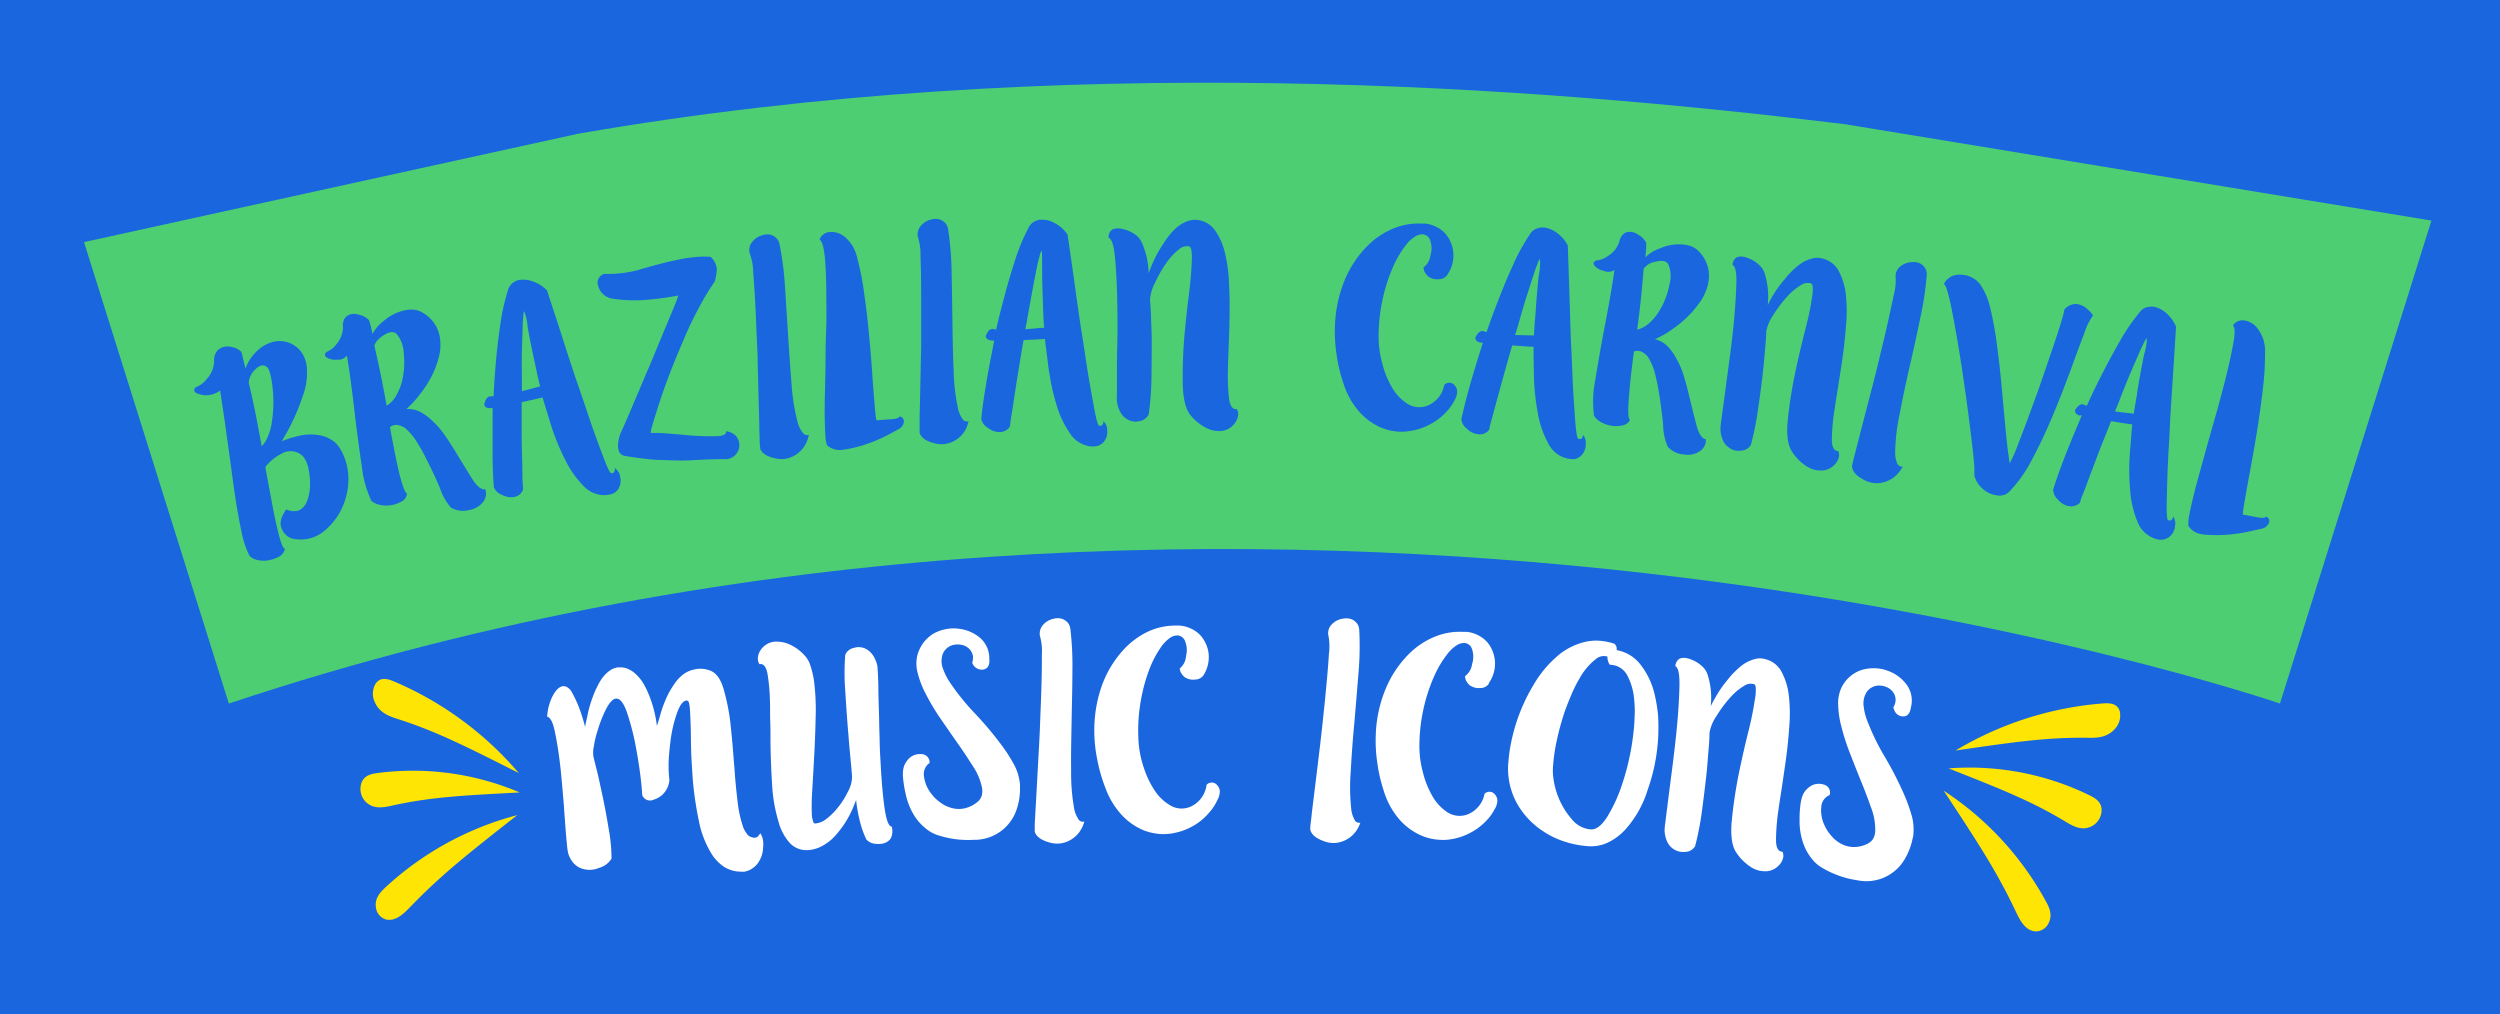 <svg id="Camada_1" data-name="Camada 1" xmlns="http://www.w3.org/2000/svg" viewBox="0 0 493 200">
  <defs>
    <style>
      .cls-1 {
        fill: #1a66de;
      }

      .cls-2 {
        fill: #4dce73;
      }

      .cls-3 {
        fill: #fff;
      }

      .cls-4 {
        fill: #fee503;
      }
    </style>
  </defs>
  <rect class="cls-1" width="493" height="200"/>
  <g>
    <path class="cls-2" d="M449.61,138.74s-198.87-68.56-404.48,0h0l-28.56-91L114,26.37C209.22,9.82,302.9,17,363.88,24.5l115.6,19Z"/>
    <g>
      <path class="cls-1" d="M42.22,71.22a2.92,2.92,0,0,1,.3-1.54,1.92,1.92,0,0,1,.82-.91,2.1,2.1,0,0,1,.84-.37,3.24,3.24,0,0,1,1.42,0,3.74,3.74,0,0,1,2,1c.11.35.22.78.33,1.31s.3,1.14.48,2a8.07,8.07,0,0,1,1.86-3.07,7.37,7.37,0,0,1,3.38-2.17,5.32,5.32,0,0,1,4.49.72,5.24,5.24,0,0,1,1.7,1.92,6.46,6.46,0,0,1,.68,2.48,13.22,13.22,0,0,1-.87,5.66,41.48,41.48,0,0,1-2.19,5.31c-.4.82-.79,1.54-1.14,2.14s-.58,1-.73,1.31a18.13,18.13,0,0,1,3.15-1A9.71,9.71,0,0,1,63,85.83a6.15,6.15,0,0,1,2.2.81A4.83,4.83,0,0,1,67,88.37a11,11,0,0,1,1.41,3.46,12.82,12.82,0,0,1,.24,1.51,13.16,13.16,0,0,1-.57,5.18A12.88,12.88,0,0,1,64,104.66a7.25,7.25,0,0,1-6.67,1.46,3.47,3.47,0,0,1-1.83-2c-.4-1-.08-2.21.95-3.66a3.52,3.52,0,0,0,1.87.33,2.18,2.18,0,0,0,1.33-.62,3.4,3.4,0,0,0,.93-1.44,8.71,8.71,0,0,0,.49-2,13.18,13.18,0,0,0-.18-4A5.72,5.72,0,0,0,59.77,90a3.45,3.45,0,0,0-4.21-.55,9.42,9.42,0,0,0-3.24,2.65q.63,3.49,1.23,6.63c.49,2.65.94,4.8,1.37,6.46a17.55,17.55,0,0,0,.65,2.15c.21.54.41.83.61.88a2.23,2.23,0,0,1-1.3,1.62,5.94,5.94,0,0,1-1.53.56,9,9,0,0,1-.93.16,5.67,5.67,0,0,1-1.79-.16,3.32,3.32,0,0,1-1.4-.75,16.83,16.83,0,0,1-1.52-4.4c-.43-2-.85-4.2-1.24-6.72-.2-1.34-.4-2.73-.6-4.19L45.28,90q-.48-3.44-.94-6.78C44,81,43.72,78.92,43.4,77a4.46,4.46,0,0,1-4.78.45.69.69,0,0,1-.31-.39.6.6,0,0,1,0-.19.84.84,0,0,1,.35-.53,4.72,4.72,0,0,0,2.12-1.62A5.22,5.22,0,0,0,42.22,71.22Zm8.39,11.45q.51,2.7,1,5.35l.15-.17a5.51,5.51,0,0,0,.92-1.45,10.86,10.86,0,0,0,.85-2.67,23.28,23.28,0,0,0,.34-3.06,26.15,26.15,0,0,0-.27-5.41c-.28-1.69-.6-2.66-1-2.92-.66-.5-1.41-.34-2.24.49a4,4,0,0,0-1.31,2.63Q49.86,78.83,50.61,82.67Z"/>
      <path class="cls-1" d="M72.77,63.14l.31,1,.38,1.72a7.54,7.54,0,0,1,2.2-2.56,9.35,9.35,0,0,1,4.09-2.09,6.49,6.49,0,0,1,1.9-.14,4.37,4.37,0,0,1,1.8.66,7,7,0,0,1,2.64,2.78,7.55,7.55,0,0,1,.76,3.28,9.39,9.39,0,0,1-.38,2.89,21.14,21.14,0,0,1-1,2.81A22.55,22.55,0,0,1,82.61,78a17.14,17.14,0,0,1-2.5,2.67,5.28,5.28,0,0,1,2.74.55,10.48,10.48,0,0,1,2.48,1.84,16,16,0,0,1,2.34,2.71c.72,1,1.41,2.1,2.08,3.18,1.2,2,2.3,3.79,3.28,5.35s1.85,2.32,2.64,2.18a2.16,2.16,0,0,1,.14.43,2.23,2.23,0,0,1,0,.77,2.59,2.59,0,0,1-.33,1,4.27,4.27,0,0,1-2.94,1.89,4.71,4.71,0,0,1-3.6-.46,10.91,10.91,0,0,1-2.17-3.84c-.89-2.08-1.87-4.16-2.94-6.26-.58-1.13-1.18-2.16-1.78-3.1a11.58,11.58,0,0,0-1.93-2.29,3.2,3.2,0,0,0-1.88-.83,2.13,2.13,0,0,0-1.34.43q.8,4.42,1.5,7.67c.34,1.55.67,2.82,1,3.79s.57,1.53.87,1.65A2.1,2.1,0,0,1,79,99a5.74,5.74,0,0,1-2.47.68,5.91,5.91,0,0,1-1.78-.16,4,4,0,0,1-1.5-.73A21.26,21.26,0,0,1,71.36,92c-.46-3-.91-6.39-1.35-10-.22-1.95-.46-3.93-.73-6s-.55-4-.87-5.88a2.18,2.18,0,0,1-2,.8,3.2,3.2,0,0,1-2-.43,1,1,0,0,1-.32-.39.37.37,0,0,1,0-.18.81.81,0,0,1,.34-.54,4.29,4.29,0,0,0,1.92-1.52,5.22,5.22,0,0,0,1.29-3.36A2.89,2.89,0,0,1,67.85,63a2.09,2.09,0,0,1,.79-.82,2.61,2.61,0,0,1,.64-.23,3,3,0,0,1,1.54.12A3.71,3.71,0,0,1,72.77,63.14ZM78,78.23A11.19,11.19,0,0,0,79.32,75a15.81,15.81,0,0,0,.29-5.4,6.15,6.15,0,0,0-1.37-3.71c-.55-.58-1.4-.52-2.53.19S74,67.5,73.83,68.2c.91,3.87,1.71,7.81,2.4,11.79A4.81,4.81,0,0,0,78,78.23Z"/>
      <path class="cls-1" d="M96.62,80.49c-.64,0-1-.22-1.1-.63a.71.71,0,0,1,.08-.48c.18-.71.5-1.12,1-1.22l.74,0a.16.16,0,0,1,0-.14c.08-1.74.19-3.46.33-5.18q.36-4.68,1-8.86a38.94,38.94,0,0,1,1.48-6.67,2.91,2.91,0,0,1,.72-1.31A3.68,3.68,0,0,1,102,55.3l.31-.07a5.1,5.1,0,0,1,2.68.24,6.9,6.9,0,0,1,2.88,1.81l2.62,8q1.47,4.65,3.08,9.45c.58,1.65,1.13,3.28,1.67,4.87s1.06,3.16,1.55,4.58q1.41,3.93,2.4,6.52c.68,1.72,1.12,2.59,1.3,2.61a.65.65,0,0,0,.64-.24,1,1,0,0,0,.06-.79A2.44,2.44,0,0,1,122.3,94l0,.09a3.06,3.06,0,0,1-.4,2.39,3.17,3.17,0,0,1-.84.78,4.81,4.81,0,0,1-.81.27c-.21,0-.41.07-.62.09a5.57,5.57,0,0,1-4.53-1.77,19.07,19.07,0,0,1-3.68-5.26c-.6-1.16-1.16-2.41-1.7-3.77s-1-2.71-1.42-4.15-.9-2.86-1.31-4.31c-.84.22-1.69.42-2.54.6l-1.58.35c0,1.81,0,3.62,0,5.42,0,3,.08,5.48.14,7.56,0,1.09,0,2,.05,2.74s.07,1.25.09,1.46a2,2,0,0,1-.66,1,2.19,2.19,0,0,1-1,.49A3.63,3.63,0,0,1,99,97.59a2.77,2.77,0,0,1-1.61-1.49q-.19-2.35-.25-5.74c0-2.26,0-4.67,0-7.23,0-.89,0-1.8,0-2.72A3.25,3.25,0,0,1,96.62,80.49Zm9-8.23q-1-4.56-1.56-7.71a11.32,11.32,0,0,0-.7-3.2,3,3,0,0,0-.16.73c0,.43-.07,1-.13,1.73,0,1.32-.09,3-.15,5.18s0,4.39,0,6.81l0,1.34c.93-.23,1.9-.49,2.91-.77l.7-.16C106.16,74.84,105.87,73.53,105.63,72.26Z"/>
      <path class="cls-1" d="M119.2,54a22.58,22.58,0,0,0,6.74-.78q3.31-1,6.69-1.78c1.11-.25,2.24-.47,3.4-.64l.27,0a17.69,17.69,0,0,1,3.79-.16,3.49,3.49,0,0,1,1.2,2,3.55,3.55,0,0,1,.06.4,10.11,10.11,0,0,1-.4,2.47,49.41,49.41,0,0,0-3.24,5.39c-1.08,2-2.1,4.16-3,6.36-1.18,2.69-2.24,5.31-3.19,7.88s-1.65,4.73-2.2,6.5c-.32,1-.56,1.77-.73,2.43a5.11,5.11,0,0,0-.26,1.31,31.06,31.06,0,0,1,3.47.12c1.35.1,2.68.22,4,.35a50.91,50.91,0,0,0,5.3.17c1.51,0,2.2-.36,2.07-1a5.72,5.72,0,0,1,1.19.37,3.22,3.22,0,0,1,.82.65,2.77,2.77,0,0,1-1.87,4.5l-.18,0c-2.8,0-5.14.13-7,.23s-3.76,0-5.69-.06c-1,0-2.12-.11-3.26-.24s-2.47-.31-3.9-.56a1.5,1.5,0,0,1-1.33-1.34,1,1,0,0,1-.07-.44,6.86,6.86,0,0,1,.5-2.71c.58-1.24,1.32-2.94,2.24-5.11s1.87-4.38,2.85-6.74c.55-1.23,1.07-2.47,1.58-3.73l1.47-3.54c.87-2.09,1.61-3.89,2.24-5.37s.93-2.4,1-2.65a59.91,59.91,0,0,1-6.86.89,28.44,28.44,0,0,1-6.41-.32,3.5,3.5,0,0,1-2.55-2.52A1.8,1.8,0,0,1,119.2,54Z"/>
      <path class="cls-1" d="M159.5,85.74a6.23,6.23,0,0,1-.95,2.37,5.81,5.81,0,0,1-1.49,1.48,5.3,5.3,0,0,1-2.36.91,5.7,5.7,0,0,1-1.95-.14c-1.54-.34-2.49-1-2.83-1.84,0-.21-.06-.62-.1-1.21s0-1.3-.07-2.17c0-1.59-.08-3.58-.14-6s-.12-4.84-.19-7.48c0-1.72-.11-3.44-.19-5.18s-.12-3.41-.21-5c-.14-3-.3-5.58-.49-7.76a11.19,11.19,0,0,0-.72-3.86,2.56,2.56,0,0,1,.6-2.24,3.67,3.67,0,0,1,1.81-1.2,3.78,3.78,0,0,1,.74-.18,2.68,2.68,0,0,1,1.33.17,2.92,2.92,0,0,1,.89.62,2.5,2.5,0,0,1,.53,1.07,60.33,60.33,0,0,1,1.06,8q.33,5,.65,10.15t.69,9.69a39.76,39.76,0,0,0,1.16,7.24,5.42,5.42,0,0,0,1,2.1A1,1,0,0,0,159.5,85.74Z"/>
      <path class="cls-1" d="M161.62,47.25a2.23,2.23,0,0,1,2-1.49h.09a4.09,4.09,0,0,1,2.94,1,7.71,7.71,0,0,1,1.46,1.72,8.29,8.29,0,0,1,1,2.66,53.73,53.73,0,0,1,1.25,6.33q.51,3.53.88,7.14.43,4.38.72,8.42c.18,2.69.36,4.9.51,6.62.06.93.12,1.68.21,2.24a3.23,3.23,0,0,0,.18,1c.81-.07,1.72-.14,2.73-.2s1.61-.22,1.84-.57a.93.93,0,0,1,.8.83,1.7,1.7,0,0,1,0,.31,1.91,1.91,0,0,1-1,1.36L175,85.82c-.86.44-1.77.85-2.73,1.24A27.43,27.43,0,0,1,167,88.58c-.27,0-.52.09-.76.11a3.76,3.76,0,0,1-3.15-.89,7,7,0,0,1-.31-1.46c0-.14,0-.29,0-.44-.05-.57-.09-1.24-.1-2q-.1-2.66,0-6.45t.13-8c0-1.84.09-3.66.14-5.47s0-3.54,0-5.19q0-4.65-.27-7.87C162.46,48.77,162.13,47.54,161.62,47.25Z"/>
      <path class="cls-1" d="M191,83.06A6.15,6.15,0,0,1,190,85.38a5.65,5.65,0,0,1-1.57,1.42,5.29,5.29,0,0,1-2.4.79,5.46,5.46,0,0,1-1.93-.23c-1.53-.4-2.45-1.06-2.75-2,0-.21,0-.61,0-1.21s0-1.3,0-2.17c.05-1.59.09-3.58.14-6s.1-4.84.16-7.49c0-1.71,0-3.44,0-5.18s0-3.41,0-5q0-4.5-.13-7.78a11.14,11.14,0,0,0-.54-3.88,2.81,2.81,0,0,1,.1-1.22,2.56,2.56,0,0,1,.61-1,3.67,3.67,0,0,1,1.86-1.12,4.27,4.27,0,0,1,.75-.14,2.75,2.75,0,0,1,1.32.23,3.14,3.14,0,0,1,.86.66,2.48,2.48,0,0,1,.48,1.09,62,62,0,0,1,.69,8.06c.07,3.3.12,6.69.17,10.16s.09,6.63.24,9.71a39.76,39.76,0,0,0,.82,7.29,5.14,5.14,0,0,0,.87,2.14A1,1,0,0,0,191,83.06Z"/>
      <path class="cls-1" d="M195.41,67.13c-.64-.12-1-.39-1-.81a.8.8,0,0,1,.16-.46c.3-.67.69-1,1.17-1l.73.15a.2.2,0,0,1,0-.14q.57-2.54,1.23-5c.77-3,1.6-5.88,2.47-8.56a38,38,0,0,1,2.62-6.31,2.78,2.78,0,0,1,.94-1.16,3.54,3.54,0,0,1,1.33-.51h.31A4.94,4.94,0,0,1,208,44a6.9,6.9,0,0,1,2.53,2.28l1.2,8.31c.43,3.22.9,6.5,1.39,9.83.29,1.73.55,3.43.8,5.1s.5,3.29.74,4.78c.47,2.73.88,5,1.23,6.82s.65,2.75.83,2.8a.65.65,0,0,0,.67-.12,1,1,0,0,0,.19-.77,2.45,2.45,0,0,1,.76,1.9V85a3,3,0,0,1-.8,2.28,3.07,3.07,0,0,1-1,.63,3.78,3.78,0,0,1-.84.12,4.42,4.42,0,0,1-.63,0A5.65,5.65,0,0,1,211,85.46a19.42,19.42,0,0,1-2.71-5.82c-.38-1.24-.72-2.58-1-4s-.5-2.84-.68-4.33-.39-3-.54-4.47c-.87.06-1.74.12-2.6.15l-1.62.07q-.48,2.67-.9,5.34-.72,4.39-1.17,7.47c-.17,1.08-.31,2-.43,2.71s-.15,1.24-.17,1.45a1.9,1.9,0,0,1-.82.84,2.16,2.16,0,0,1-1.06.32,3.6,3.6,0,0,1-2.46-.8,2.76,2.76,0,0,1-1.33-1.74q.21-2.36.75-5.7c.36-2.23.78-4.6,1.28-7.11q.26-1.32.51-2.67A4,4,0,0,1,195.41,67.13Zm10.29-6.54q-.19-4.67-.19-7.86c0-2.13,0-3.22-.14-3.28a3.58,3.58,0,0,0-.28.69c-.1.43-.25,1-.43,1.68-.27,1.3-.62,3-1,5.08s-.8,4.32-1.21,6.71l-.26,1.31c1-.07,2-.16,3-.26l.72,0C205.78,63.23,205.73,61.88,205.7,60.59Z"/>
      <path class="cls-1" d="M218.62,46.9v-.14a1.67,1.67,0,0,1,.22-.9,1.31,1.31,0,0,1,.58-.63,2.64,2.64,0,0,1,1-.19,4.24,4.24,0,0,1,1.17.17,6.43,6.43,0,0,1,2.21,1,3.88,3.88,0,0,1,1.4,1.7,17.18,17.18,0,0,1,.88,2.6,15.43,15.43,0,0,1,.43,3.41,20.21,20.21,0,0,1,.79-2,22,22,0,0,1,1.95-3.61,15.74,15.74,0,0,1,1.42-2,10.44,10.44,0,0,1,1.65-1.67,7.4,7.4,0,0,1,1.79-1,3.87,3.87,0,0,1,1.39-.28,2.49,2.49,0,0,1,.49,0,5,5,0,0,1,3.57,2,12.82,12.82,0,0,1,2,4.52,30.84,30.84,0,0,1,.82,6.42c.11,2.36.13,4.76.06,7.18,0,1.59-.09,3.13-.14,4.63s-.12,3-.14,4.27a42.81,42.81,0,0,0,.19,6.11c.19,1.55.71,2.28,1.54,2.19a1.9,1.9,0,0,1,.28,1,3,3,0,0,1-.7,1.8A3.63,3.63,0,0,1,240.37,85h-.18a5.27,5.27,0,0,1-2.47-.7,9.57,9.57,0,0,1-2.81-2.26c-1.06-1.16-1.61-3.28-1.67-6.37a92.87,92.87,0,0,1,.36-9.79q.38-4.14.88-8c.31-2.58.48-4.67.53-6.29a10.25,10.25,0,0,0-.06-2.16c-.07-.51-.22-.79-.46-.85a2.38,2.38,0,0,0-2,.6,11.8,11.8,0,0,0-2.1,2.13,25.54,25.54,0,0,0-2.61,4.43,8.5,8.5,0,0,0-1,3.42c.1,1,.17,2.2.21,3.55s.12,2.71.13,4.17q0,4.09-.06,8.23a59.11,59.11,0,0,1-.53,6.56A2.32,2.32,0,0,1,224.9,83a3.23,3.23,0,0,1-2.7-.38A3.33,3.33,0,0,1,221,81.38a5.62,5.62,0,0,1-.74-2.24,12.74,12.74,0,0,1,0-1.57c0-.75,0-1.65,0-2.7,0-2,0-4.27.07-7s.05-5.36,0-8c-.05-3.35-.2-6.32-.43-8.89S219.25,47.1,218.62,46.9Z"/>
      <path class="cls-1" d="M285.43,54.18a2,2,0,0,1-1.74.88,3,3,0,0,1-2.09-.58,3.35,3.35,0,0,1-.6-.75,2.06,2.06,0,0,1-.28-1,3.39,3.39,0,0,0,1.36-2.37,4.61,4.61,0,0,0-.1-3.1,1.7,1.7,0,0,0-.51-.7,2.11,2.11,0,0,0-.8-.35,2.58,2.58,0,0,0-1.54.39A7.21,7.21,0,0,0,277.5,48a20.42,20.42,0,0,0-2.9,4.87,33.72,33.72,0,0,0-2.07,6.75,32.86,32.86,0,0,0-.66,6.18,19.91,19.91,0,0,0,.75,6,17.76,17.76,0,0,0,2,4.8,9.18,9.18,0,0,0,2.54,2.76,4.44,4.44,0,0,0,4.74.46,5.49,5.49,0,0,0,2.91-3.93,1.36,1.36,0,0,1,2.1.18,1.75,1.75,0,0,1,.44,1.27A3.6,3.6,0,0,1,286.8,79a9.51,9.51,0,0,1-1.76,2.4,10.77,10.77,0,0,1-2.28,1.84,12.36,12.36,0,0,1-5.19,1.82,11.18,11.18,0,0,1-1.63.07,10.75,10.75,0,0,1-3.87-.93,12.36,12.36,0,0,1-4.1-3.09,15.63,15.63,0,0,1-3.06-5.56,30.61,30.61,0,0,1-1.34-5.67,29.08,29.08,0,0,1-.32-5.46v-.09a26.08,26.08,0,0,1,1.89-9,21,21,0,0,1,4.55-6.87A15.59,15.59,0,0,1,274.92,45a12.93,12.93,0,0,1,5.39-.91l.72,0a6.15,6.15,0,0,1,2.26.68,5.69,5.69,0,0,1,1.79,1.37,6.59,6.59,0,0,1,.35,8Z"/>
      <path class="cls-1" d="M291.83,67.53c-.62-.19-.91-.5-.88-.92a.7.7,0,0,1,.21-.43c.37-.64.8-.94,1.28-.91.2.08.44.15.7.23a.17.17,0,0,1,.05-.13q.85-2.46,1.78-4.88c1.1-2.92,2.23-5.67,3.4-8.23a38.42,38.42,0,0,1,3.29-6,2.73,2.73,0,0,1,1.06-1.05,3.62,3.62,0,0,1,1.37-.36l.32,0a5.16,5.16,0,0,1,2.5,1,7,7,0,0,1,2.26,2.55q.12,3.47.28,8.39t.31,9.93c.09,1.74.17,3.46.24,5.15s.13,3.32.21,4.83q.26,4.16.47,6.92c.17,1.84.35,2.8.52,2.87a.68.68,0,0,0,.68,0,1.09,1.09,0,0,0,.28-.75,2.52,2.52,0,0,1,.54,2v.09A3,3,0,0,1,311.64,90a3.06,3.06,0,0,1-1,.52,4.05,4.05,0,0,1-.86,0,3.2,3.2,0,0,1-.62-.09,5.58,5.58,0,0,1-3.85-3,19.35,19.35,0,0,1-2.07-6.09c-.24-1.27-.43-2.64-.57-4.09s-.18-2.88-.2-4.38-.06-3-.05-4.5c-.87,0-1.74-.08-2.6-.14l-1.62-.11q-.76,2.61-1.48,5.21-1.18,4.29-2,7.3c-.28,1.06-.52,1.94-.72,2.65s-.28,1.21-.32,1.42a2.05,2.05,0,0,1-.91.75,2.14,2.14,0,0,1-1.09.19,3.56,3.56,0,0,1-2.36-1.06,2.77,2.77,0,0,1-1.14-1.87q.48-2.31,1.37-5.59c.6-2.18,1.29-4.48,2.05-6.92.27-.86.54-1.72.81-2.61A4.46,4.46,0,0,1,291.83,67.53Zm10.95-5.38c.21-3.1.43-5.72.67-7.83a11.57,11.57,0,0,0,.22-3.27,3,3,0,0,0-.36.65l-.6,1.62c-.42,1.27-.95,2.91-1.6,4.94s-1.26,4.2-1.93,6.53l-.41,1.28c1,0,2,.06,3,.07l.71,0C302.57,64.78,302.66,63.44,302.78,62.15Z"/>
      <path class="cls-1" d="M324.63,47.87V49l-.16,1.75a7.51,7.51,0,0,1,2.87-1.77,9.15,9.15,0,0,1,4.54-.76,6.34,6.34,0,0,1,1.85.44,4.26,4.26,0,0,1,1.52,1.17,7,7,0,0,1,1.67,3.45,7.52,7.52,0,0,1-.26,3.36,10.33,10.33,0,0,1-1.23,2.64,22.91,22.91,0,0,1-1.84,2.35,22.57,22.57,0,0,1-4.06,3.47,16.23,16.23,0,0,1-3.19,1.78,5.43,5.43,0,0,1,2.45,1.35,10.52,10.52,0,0,1,1.8,2.51A15.85,15.85,0,0,1,332,74q.56,1.81,1,3.66.81,3.4,1.52,6.09t1.86,2.88a3.38,3.38,0,0,1,0,.45,2.08,2.08,0,0,1-.2.75,2.82,2.82,0,0,1-.63.89,4.26,4.26,0,0,1-3.37.91,4.72,4.72,0,0,1-3.29-1.52,11,11,0,0,1-.92-4.32c-.21-2.25-.52-4.53-.91-6.85-.21-1.26-.47-2.42-.76-3.5a11.44,11.44,0,0,0-1.15-2.77,3.22,3.22,0,0,0-1.54-1.36,2.16,2.16,0,0,0-1.4,0q-.59,4.45-.89,7.77c-.14,1.58-.22,2.88-.22,3.91s.08,1.63.33,1.83a2.13,2.13,0,0,1-1.68,1.11,5.68,5.68,0,0,1-2.56-.1,5.45,5.45,0,0,1-1.65-.69A3.72,3.72,0,0,1,314.35,82a21.21,21.21,0,0,1,.24-7.06c.48-3,1.06-6.37,1.74-9.94q.56-2.88,1.1-5.9t.94-5.87a2.18,2.18,0,0,1-2.13.17,3.34,3.34,0,0,1-1.81-1,1.16,1.16,0,0,1-.18-.46.64.64,0,0,1,.06-.18.82.82,0,0,1,.49-.4,4.41,4.41,0,0,0,2.29-.88,5.13,5.13,0,0,0,2.24-2.82,2.87,2.87,0,0,1,.67-1.38,2,2,0,0,1,1-.54,2.64,2.64,0,0,1,.68,0,2.94,2.94,0,0,1,1.43.58A3.67,3.67,0,0,1,324.63,47.87Zm.44,16a11.13,11.13,0,0,0,2.23-2.68,15.75,15.75,0,0,0,1.91-5.06,6.08,6.08,0,0,0-.19-3.94c-.35-.73-1.18-.92-2.47-.59A3.63,3.63,0,0,0,324.12,53q-.45,6-1.27,12A4.8,4.8,0,0,0,325.07,63.83Z"/>
      <path class="cls-1" d="M341.66,52.24V52.1a1.75,1.75,0,0,1,.33-.87,1.3,1.3,0,0,1,.65-.55,2.55,2.55,0,0,1,1-.07,4.43,4.43,0,0,1,1.14.31,6.34,6.34,0,0,1,2.07,1.28,3.89,3.89,0,0,1,1.19,1.86,17.58,17.58,0,0,1,.55,2.68,15.68,15.68,0,0,1,0,3.44,19.3,19.3,0,0,1,1-1.87A22,22,0,0,1,352,55a15.43,15.43,0,0,1,1.65-1.8,11.45,11.45,0,0,1,1.84-1.46,7.37,7.37,0,0,1,1.9-.77,3.56,3.56,0,0,1,1.41-.11,2.36,2.36,0,0,1,.49.1,4.93,4.93,0,0,1,3.29,2.46A12.85,12.85,0,0,1,364,58.11a30.86,30.86,0,0,1,0,6.47c-.18,2.36-.46,4.74-.82,7.14-.24,1.57-.48,3.09-.71,4.58s-.48,2.91-.66,4.22a41.14,41.14,0,0,0-.57,6.08c0,1.57.42,2.35,1.27,2.36a2,2,0,0,1,.15,1,3,3,0,0,1-.92,1.71,3.64,3.64,0,0,1-3.24,1.07l-.18,0a5.39,5.39,0,0,1-2.37-1,9.73,9.73,0,0,1-2.51-2.59c-.9-1.28-1.2-3.45-.87-6.52a92.61,92.61,0,0,1,1.56-9.68q.87-4.06,1.85-7.84t1.3-6.18a9.65,9.65,0,0,0,.2-2.14c0-.52-.12-.82-.35-.9a2.35,2.35,0,0,0-2,.35,11.75,11.75,0,0,0-2.34,1.86,24.83,24.83,0,0,0-3.13,4.07,8.21,8.21,0,0,0-1.37,3.28c0,1-.11,2.2-.23,3.54s-.22,2.71-.39,4.16q-.46,4.06-1.07,8.16a58.54,58.54,0,0,1-1.33,6.44,2.28,2.28,0,0,1-1.85,1.1,3.15,3.15,0,0,1-2.63-.71,3.27,3.27,0,0,1-1.06-1.38,5.69,5.69,0,0,1-.46-2.32,14.24,14.24,0,0,1,.18-1.56q.13-1.11.36-2.67.38-2.9.92-6.9c.37-2.68.71-5.32,1-7.94q.53-5,.66-8.88C342.52,53.93,342.26,52.52,341.66,52.24Z"/>
      <path class="cls-1" d="M375.2,92a6.14,6.14,0,0,1-1.57,2,5.62,5.62,0,0,1-1.84,1,5.22,5.22,0,0,1-2.52.22,5.54,5.54,0,0,1-1.83-.66c-1.4-.75-2.14-1.6-2.22-2.56,0-.2.11-.6.24-1.19s.33-1.25.53-2.09q.6-2.33,1.49-5.77t1.88-7.24q.64-2.49,1.24-5t1.17-4.86q1-4.38,1.66-7.6a11.2,11.2,0,0,0,.37-3.9,2.82,2.82,0,0,1,.37-1.17,2.67,2.67,0,0,1,.82-.82,3.62,3.62,0,0,1,2.07-.66,3.23,3.23,0,0,1,.77,0,2.62,2.62,0,0,1,1.23.52,2.85,2.85,0,0,1,.68.84,2.52,2.52,0,0,1,.22,1.17,62.91,62.91,0,0,1-1.18,8q-1,4.84-2.17,9.94c-.76,3.3-1.43,6.47-2,9.5a39.11,39.11,0,0,0-.88,7.28,5.26,5.26,0,0,0,.35,2.29A1,1,0,0,0,375.2,92Z"/>
      <path class="cls-1" d="M383.36,56a2.53,2.53,0,0,1,.86-1.09,2.76,2.76,0,0,1,1.2-.62,4.55,4.55,0,0,1,1.88-.06c.26,0,.54.11.83.18a4.91,4.91,0,0,1,2.4,1.72,13.89,13.89,0,0,1,2,4.84,66.66,66.66,0,0,1,1.3,7.27c.19,1.43.37,2.92.54,4.46s.32,3.15.46,4.72q.34,3.66.67,7.26t.81,6.69a29.79,29.79,0,0,0,1.83-4.25c1-2.45,2-5.25,3.16-8.4.9-2.47,1.76-5,2.6-7.45s1.58-4.64,2.15-6.43q.46-1.43.72-2.43a6.81,6.81,0,0,0,.31-1.36,3,3,0,0,1,1.24-.89,2.71,2.71,0,0,1,1.22-.21,3.69,3.69,0,0,1,2,.93,4.94,4.94,0,0,1,1.2,1.33A12.48,12.48,0,0,0,411,65.78c-.75,1.94-1.61,4.26-2.6,7l-1.7,4.5q-.93,2.35-1.92,4.74-1.89,4.52-4.05,8.57a27.12,27.12,0,0,1-4.52,6.4,2.72,2.72,0,0,1-2.3.72l-.36-.06a5.25,5.25,0,0,1-2.25-1,6,6,0,0,1-1.21-1.25,5.24,5.24,0,0,1-.74-1.58c0-.21,0-.62,0-1.23s-.08-1.3-.15-2.17c-.15-1.63-.39-3.63-.69-6s-.6-4.88-1-7.49q-.66-4.8-1.45-9.44t-1.42-7.65c-.24-1.1-.48-2-.7-2.67A2.75,2.75,0,0,0,383.36,56Z"/>
      <path class="cls-1" d="M410,81.93c-.59-.25-.86-.58-.79-1a.75.75,0,0,1,.25-.41c.43-.6.89-.86,1.36-.78.2.09.42.19.68.29a.16.16,0,0,1,.07-.12q1.06-2.37,2.23-4.69Q415.9,71,418,67.35a38.45,38.45,0,0,1,3.85-5.65,2.82,2.82,0,0,1,1.15-1,3.57,3.57,0,0,1,1.41-.22l.31,0a5.08,5.08,0,0,1,2.39,1.21,7,7,0,0,1,2,2.75c-.14,2.31-.31,5.11-.52,8.38s-.44,6.55-.63,9.91c-.08,1.75-.16,3.47-.26,5.15s-.18,3.32-.25,4.83q-.13,4.17-.18,6.94c0,1.85.08,2.82.25,2.9a.67.67,0,0,0,.68,0,1.11,1.11,0,0,0,.34-.72,2.44,2.44,0,0,1,.35,2v.09a3,3,0,0,1-1.26,2.07,3.14,3.14,0,0,1-1.06.42,4.18,4.18,0,0,1-.86,0,4.66,4.66,0,0,1-.62-.15,5.6,5.6,0,0,1-3.55-3.31,19.66,19.66,0,0,1-1.47-6.26c-.12-1.29-.18-2.67-.18-4.13s.09-2.88.22-4.38.22-3,.37-4.49c-.86-.11-1.72-.23-2.58-.38l-1.59-.26q-1,2.52-2,5c-1.07,2.77-1.95,5.13-2.67,7.07-.38,1-.7,1.89-1,2.57s-.39,1.18-.45,1.39a2,2,0,0,1-1,.65,2.18,2.18,0,0,1-1.11.1,3.59,3.59,0,0,1-2.24-1.29,2.76,2.76,0,0,1-.95-2c.46-1.51,1.09-3.31,1.89-5.43s1.71-4.35,2.7-6.7c.35-.82.7-1.66,1.05-2.51A5.84,5.84,0,0,1,410,81.93Zm11.41-4.31q.76-4.62,1.41-7.74a11.56,11.56,0,0,0,.54-3.23,2.69,2.69,0,0,0-.42.61l-.76,1.56c-.53,1.22-1.22,2.8-2.06,4.76s-1.66,4.07-2.54,6.32l-.52,1.23c.95.13,1.94.25,3,.36l.71.11C421,80.21,421.21,78.88,421.45,77.62Z"/>
      <path class="cls-1" d="M440.34,64.16a2.23,2.23,0,0,1,2.34-.94l.09,0A4.08,4.08,0,0,1,445.35,65a7.52,7.52,0,0,1,1,2,8.18,8.18,0,0,1,.31,2.83,53.13,53.13,0,0,1-.38,6.45c-.26,2.35-.58,4.73-.94,7.12-.45,2.91-.93,5.68-1.42,8.33s-.89,4.83-1.17,6.55c-.18.91-.3,1.65-.37,2.21a3.4,3.4,0,0,0-.08,1c.8.13,1.7.29,2.7.49s1.61.19,1.93-.1a.94.94,0,0,1,.56,1,1.42,1.42,0,0,1-.09.3,1.89,1.89,0,0,1-1.32,1.06l-2.46.55c-.94.21-1.92.38-3,.51a26.76,26.76,0,0,1-5.49.15c-.27,0-.52,0-.76-.08a3.8,3.8,0,0,1-2.82-1.65,6.83,6.83,0,0,1,.06-1.49c0-.15.05-.3.08-.45.09-.56.23-1.22.41-2,.38-1.73.9-3.81,1.58-6.25s1.38-5,2.13-7.66q.75-2.65,1.5-5.26c.47-1.74.91-3.42,1.33-5q1.15-4.5,1.72-7.68C440.78,65.84,440.76,64.56,440.34,64.16Z"/>
    </g>
    <g>
      <path class="cls-3" d="M107.9,141.33a10.42,10.42,0,0,1,1-3.92q1-2,2.19-2.1a1.41,1.41,0,0,1,.81.24,2.41,2.41,0,0,1,.8.84,22.89,22.89,0,0,1,1.47,3.09,36.18,36.18,0,0,1,1.22,3.91q0-.37.42-2.07a21.54,21.54,0,0,1,1.09-3.89,16.55,16.55,0,0,1,.95-2.18,8.89,8.89,0,0,1,1.21-1.91,5.85,5.85,0,0,1,1.44-1.26,3.58,3.58,0,0,1,1.3-.47,2.2,2.2,0,0,1,.45,0,3.61,3.61,0,0,1,1.88.44,5.33,5.33,0,0,1,1.54,1.18A7.76,7.76,0,0,1,127,135a17.18,17.18,0,0,1,1,2.11,22.8,22.8,0,0,1,1.17,3.82,20.94,20.94,0,0,1,.37,2.22c.17-.48.44-1.35.79-2.62a23.42,23.42,0,0,1,1.52-3.81,20.43,20.43,0,0,1,1.24-2,7.75,7.75,0,0,1,1.53-1.64A5.44,5.44,0,0,1,137,132a5.18,5.18,0,0,1,2.93.2c1.21.39,2.11,1.56,2.71,3.49a41.73,41.73,0,0,1,1.39,6.84c.15,1.43.3,2.89.43,4.38s.23,3,.37,4.54c.15,2.24.35,4.38.6,6.4a23.86,23.86,0,0,0,1,4.89,5,5,0,0,0,.83,1.65,1.62,1.62,0,0,0,1.11.74,1.13,1.13,0,0,0,1.07-.16,5.12,5.12,0,0,0,.49-.66,3.58,3.58,0,0,1,.55,1.5,6.5,6.5,0,0,1,0,1.41,5.55,5.55,0,0,1-1.12,3.12,4.61,4.61,0,0,1-1.42,1.17,4.41,4.41,0,0,1-1.08.38,4.06,4.06,0,0,1-.81,0,6.21,6.21,0,0,1-3.34-1,8.61,8.61,0,0,1-2.43-2.58,19.35,19.35,0,0,1-2.47-6.45,69,69,0,0,1-1.17-7.81c-.1-1.44-.19-2.84-.27-4.19s-.09-2.63-.12-3.84c0-2.24-.09-4.09-.16-5.57s-.24-2.23-.52-2.28c-.75-.13-1.43.67-2.05,2.4a26.54,26.54,0,0,0-1.34,5.92c-.15,1.21-.26,2.41-.32,3.6a27.35,27.35,0,0,0,.1,3.34,2.54,2.54,0,0,1-.1,1.2,3.64,3.64,0,0,1-.43,1.06,4.22,4.22,0,0,1-2.52,2,1.63,1.63,0,0,1-2.27-.93c-.06-1.2-.2-2.63-.42-4.3s-.49-3.33-.8-5a50.64,50.64,0,0,0-1.69-6.7c-.66-2-1.39-3-2.18-3-.63,0-1.3.69-2,2a25.62,25.62,0,0,0-1.74,4.44,17.37,17.37,0,0,0-.69,2.93,5.62,5.62,0,0,0-.1,2.06c.24,1,.51,2.08.81,3.28s.55,2.45.83,3.74q.77,3.51,1.35,7.11a32.63,32.63,0,0,1,.58,6,4.1,4.1,0,0,1-2.45,1.82,4.71,4.71,0,0,1-3.77,0,4.12,4.12,0,0,1-1.33-1,5.39,5.39,0,0,1-1-1.9,10.61,10.61,0,0,1-.21-1.42c-.07-.66-.14-1.44-.22-2.34q-.2-2.51-.43-5.88c-.19-2.24-.38-4.47-.6-6.68q-.44-4.11-1.08-7.24C109.1,142.55,108.56,141.45,107.9,141.33Z"/>
      <path class="cls-3" d="M175.85,163a3.27,3.27,0,0,1,.06,1.57,1.9,1.9,0,0,1-.52,1.09,2.73,2.73,0,0,1-1.69.75,4.15,4.15,0,0,1-.86,0,2.69,2.69,0,0,1-2-.88,18.39,18.39,0,0,1-1.25-3.49,29.91,29.91,0,0,1-.77-4.3c-.05.18-.25.71-.62,1.59a20,20,0,0,1-1.56,2.95,17.48,17.48,0,0,1-1.24,1.7,11.73,11.73,0,0,1-1.46,1.59A9.84,9.84,0,0,1,161.8,167a6.54,6.54,0,0,1-2.46.64,4.46,4.46,0,0,1-3.67-1.49,10.14,10.14,0,0,1-2.16-4.17,30.69,30.69,0,0,1-1.25-7.28q-.27-4.17-.32-8.36c0-1.45,0-2.86-.05-4.24s0-2.68-.06-3.88a36.83,36.83,0,0,0-.49-5.41c-.28-1.36-.8-2-1.57-1.83a2.07,2.07,0,0,1-.32-.92,3,3,0,0,1,.58-1.91,3.75,3.75,0,0,1,2.78-1.62h.41a6.24,6.24,0,0,1,2.53.57,9,9,0,0,1,2.92,2.15,5.06,5.06,0,0,1,1.14,2,18.1,18.1,0,0,1,.71,3,45.55,45.55,0,0,1,.32,7.46q-.09,4.2-.33,8.25c-.12,2.21-.23,4.25-.35,6.12s-.11,3.33-.07,4.43a4.77,4.77,0,0,0,.23,1.38c.09.35.23.52.41.5a4,4,0,0,0,2.09-.79,12.3,12.3,0,0,0,2-1.86,15.91,15.91,0,0,0,2.36-3.57,6.11,6.11,0,0,0,.84-3q-.09-1.44-.3-3.54t-.39-4.47c-.26-3-.47-6-.65-9a45.64,45.64,0,0,1,0-7,2.22,2.22,0,0,1,1.63-1.37,3.12,3.12,0,0,1,2.64.28,4,4,0,0,1,1.25,1.23,6.13,6.13,0,0,1,.85,2.22l0,.27c.07.66.12,1.83.16,3.51,0,2,.1,4.2.16,6.75,0,1.35.08,2.75.1,4.19s.11,2.91.19,4.31c.17,3.27.41,6.12.74,8.55S175.22,163,175.85,163Z"/>
      <path class="cls-3" d="M195.09,129.94c.11,1.25-.3,1.95-1.22,2.1a2,2,0,0,1-2.15-1.36,3.12,3.12,0,0,0,.14-1.36,2.93,2.93,0,0,0-.42-1,2.83,2.83,0,0,0-1.83-1.15,3.6,3.6,0,0,0-2.23.22,3.37,3.37,0,0,0-1,.78,2.86,2.86,0,0,0-.6,1.25,4.13,4.13,0,0,0,.19,2.47,11.93,11.93,0,0,0,1.43,2.79,45.83,45.83,0,0,0,4.77,5.92,68.58,68.58,0,0,1,5.34,6.34,31.37,31.37,0,0,1,2.63,4.16,10.3,10.3,0,0,1,1,3.59,2.3,2.3,0,0,1,0,.45,12.63,12.63,0,0,1-.71,4.63,8.73,8.73,0,0,1-8,5.84l-.41,0a19,19,0,0,1-6.75-.81,7.25,7.25,0,0,1-2.7-1.41,10.48,10.48,0,0,1-2-2.13,13.19,13.19,0,0,1-2-4.83,22.38,22.38,0,0,1-.51-3.3,8.32,8.32,0,0,1,0-.86,4.62,4.62,0,0,1,.28-1.36,5.49,5.49,0,0,1,.61-1,3.08,3.08,0,0,1,2.72-1.2,1.62,1.62,0,0,1,1.64,1.75,2.68,2.68,0,0,0-1.1,2.63,6.78,6.78,0,0,0,1.37,3.33,7.9,7.9,0,0,0,1.91,1.87,6.39,6.39,0,0,0,2.45,1.11,5.25,5.25,0,0,0,2.3,0,5.91,5.91,0,0,0,2.36-1.14,2.6,2.6,0,0,0,1-1.36,3.66,3.66,0,0,0,0-1.8,12,12,0,0,0-1.88-4.21q-1.49-2.39-3.36-5-1.53-2.21-3.11-4.5a43.87,43.87,0,0,1-2.65-4.47,18.23,18.23,0,0,1-1.6-4.09,7.06,7.06,0,0,1-.09-3.64,7.63,7.63,0,0,1,1.2-2.46A7.33,7.33,0,0,1,184,125a8,8,0,0,1,2.42-.91,7.7,7.7,0,0,1,1.16-.16,7.23,7.23,0,0,1,1.4.05,7.87,7.87,0,0,1,4.25,1.77A5.33,5.33,0,0,1,195.09,129.94Z"/>
      <path class="cls-3" d="M213.83,162a6.22,6.22,0,0,1-1.14,2.29,5.54,5.54,0,0,1-1.61,1.36,5.28,5.28,0,0,1-2.42.71,5.77,5.77,0,0,1-1.93-.29c-1.51-.46-2.4-1.15-2.68-2.07,0-.21,0-.61,0-1.21s.07-1.29.1-2.16c.1-1.59.21-3.58.34-6s.26-4.83.41-7.47c.09-1.71.17-3.44.23-5.18s.15-3.41.19-5c.1-3,.15-5.6.13-7.79a11.14,11.14,0,0,0-.4-3.89,2.79,2.79,0,0,1,.13-1.22,2.63,2.63,0,0,1,.65-1,3.68,3.68,0,0,1,1.89-1.05,3.62,3.62,0,0,1,.76-.12,2.82,2.82,0,0,1,1.31.27,3,3,0,0,1,.84.69,2.42,2.42,0,0,1,.44,1.11,60.87,60.87,0,0,1,.41,8.08c0,3.3-.1,6.68-.16,10.16s-.14,6.63-.09,9.71a39.38,39.38,0,0,0,.56,7.31,5.36,5.36,0,0,0,.8,2.17A1,1,0,0,0,213.83,162Z"/>
      <path class="cls-3" d="M237.43,133a2,2,0,0,1-1.7,1,3,3,0,0,1-2.12-.47,3.3,3.3,0,0,1-.63-.71,2,2,0,0,1-.33-1,3.41,3.41,0,0,0,1.23-2.44,4.65,4.65,0,0,0-.25-3.1,1.79,1.79,0,0,0-.55-.67,1.85,1.85,0,0,0-.81-.3,2.6,2.6,0,0,0-1.52.46,7.28,7.28,0,0,0-1.56,1.5,20.2,20.2,0,0,0-2.64,5,33.56,33.56,0,0,0-1.73,6.84,32.63,32.63,0,0,0-.34,6.21,19.89,19.89,0,0,0,1.06,6,17.84,17.84,0,0,0,2.25,4.69,9.12,9.12,0,0,0,2.68,2.62,4.41,4.41,0,0,0,4.76.22,5.44,5.44,0,0,0,2.7-4.07,1.37,1.37,0,0,1,2.11.07,1.82,1.82,0,0,1,.51,1.25,3.79,3.79,0,0,1-.48,1.67,9.59,9.59,0,0,1-1.64,2.49,11.44,11.44,0,0,1-2.17,2,12.33,12.33,0,0,1-5.1,2.08,11.09,11.09,0,0,1-1.62.15,10.78,10.78,0,0,1-3.92-.72,12.38,12.38,0,0,1-4.25-2.88,15.71,15.71,0,0,1-3.34-5.4,30.8,30.8,0,0,1-1.63-5.6,28.56,28.56,0,0,1-.6-5.43v-.09a26.41,26.41,0,0,1,1.43-9,21,21,0,0,1,4.2-7.1,15.78,15.78,0,0,1,5-3.74,12.92,12.92,0,0,1,5.34-1.17h.72a6.12,6.12,0,0,1,2.29.56,5.87,5.87,0,0,1,1.86,1.28,6.55,6.55,0,0,1,1.7,3.71A6.68,6.68,0,0,1,237.43,133Z"/>
      <path class="cls-3" d="M268.26,162.23a6.34,6.34,0,0,1-1.28,2.21,5.65,5.65,0,0,1-1.7,1.25,5.23,5.23,0,0,1-2.47.55,5.58,5.58,0,0,1-1.9-.42c-1.48-.55-2.32-1.3-2.53-2.23,0-.21,0-.62.08-1.22s.16-1.28.24-2.14q.3-2.39.73-5.92t.9-7.43c.2-1.7.39-3.42.57-5.15s.37-3.39.51-5c.3-3,.52-5.57.65-7.76a11.41,11.41,0,0,0-.15-3.91,2.79,2.79,0,0,1,.21-1.21,2.75,2.75,0,0,1,.71-.92,3.67,3.67,0,0,1,2-.93,3.38,3.38,0,0,1,.76-.06,2.71,2.71,0,0,1,1.3.35,3.2,3.2,0,0,1,.78.74,2.48,2.48,0,0,1,.37,1.14,61,61,0,0,1-.11,8.09q-.39,4.92-.84,10.13-.48,5.06-.72,9.68a39.75,39.75,0,0,0,.08,7.33,5.48,5.48,0,0,0,.65,2.22A1,1,0,0,0,268.26,162.23Z"/>
      <path class="cls-3" d="M293.6,134.83a2,2,0,0,1-1.75.85,3,3,0,0,1-2.09-.6,3.62,3.62,0,0,1-.59-.75,2.09,2.09,0,0,1-.26-1,3.43,3.43,0,0,0,1.38-2.36,4.67,4.67,0,0,0-.06-3.11,1.76,1.76,0,0,0-.51-.7,1.86,1.86,0,0,0-.79-.35,2.6,2.6,0,0,0-1.55.37,7.08,7.08,0,0,0-1.64,1.4,20.27,20.27,0,0,0-2.95,4.84,33.47,33.47,0,0,0-2.15,6.72,32.84,32.84,0,0,0-.72,6.17,19.65,19.65,0,0,0,.68,6,17.85,17.85,0,0,0,1.95,4.82,9.29,9.29,0,0,0,2.51,2.79,4.46,4.46,0,0,0,4.74.51,5.47,5.47,0,0,0,2.95-3.89,1.37,1.37,0,0,1,2.1.19,1.81,1.81,0,0,1,.43,1.29,3.66,3.66,0,0,1-.58,1.63,9.55,9.55,0,0,1-1.78,2.38,11.37,11.37,0,0,1-2.3,1.82,12.3,12.3,0,0,1-5.22,1.75,9.75,9.75,0,0,1-1.62,0,10.5,10.5,0,0,1-3.87-1,12.28,12.28,0,0,1-4.06-3.13,15.64,15.64,0,0,1-3-5.6,30.74,30.74,0,0,1-1.28-5.69,28.87,28.87,0,0,1-.26-5.45s0-.06,0-.09a26,26,0,0,1,2-8.94,21.09,21.09,0,0,1,4.62-6.83,15.53,15.53,0,0,1,5.26-3.41,12.8,12.8,0,0,1,5.4-.85l.72,0a6.12,6.12,0,0,1,2.25.7,6,6,0,0,1,1.78,1.39,6.63,6.63,0,0,1,.26,8Z"/>
      <path class="cls-3" d="M318.35,126.94a1.28,1.28,0,0,1,.44,1.26,7.63,7.63,0,0,1,4.64,2.76,15.13,15.13,0,0,1,2.89,6.09,29.73,29.73,0,0,1,.66,4.15,41.47,41.47,0,0,1,0,4.47l-.07.89a36.3,36.3,0,0,1-2,9.22,20.68,20.68,0,0,1-4.51,7.93,11.43,11.43,0,0,1-3.4,2.48,7.8,7.8,0,0,1-3.93.67h0a19.09,19.09,0,0,1-4.57-.91,16.58,16.58,0,0,1-4-1.9,15.89,15.89,0,0,1-5.32-5.56,14.24,14.24,0,0,1-1.78-7.58l.08-.94a29.17,29.17,0,0,1,.43-3.12,36.9,36.9,0,0,1,1.06-4.2,35.84,35.84,0,0,1,3.4-7.52,22.27,22.27,0,0,1,4.94-5.92,12.86,12.86,0,0,1,5.16-2.6,9.38,9.38,0,0,1,3-.25A12.37,12.37,0,0,1,318.35,126.94Zm-3.77,3.13a12.35,12.35,0,0,0-3.09,3.71,26.15,26.15,0,0,0-1.5,2.95c-.48,1.1-.93,2.24-1.36,3.4a52.67,52.67,0,0,0-1.58,5.65,36.38,36.38,0,0,0-.8,5.43,11.1,11.1,0,0,0,.18,2.9,15.3,15.3,0,0,0,3.54,7.45,5.33,5.33,0,0,0,3.72,2c1.07.09,2.18-.77,3.31-2.57a30.46,30.46,0,0,0,3-6.7,42.34,42.34,0,0,0,1.22-4.45,45.63,45.63,0,0,0,.82-4.71,34.89,34.89,0,0,0,.3-3.72,20.24,20.24,0,0,0-.08-3.43,12.27,12.27,0,0,0-1.41-4.89,3.93,3.93,0,0,0-3.4-2,2.68,2.68,0,0,1-.46-1.61A2.45,2.45,0,0,0,314.58,130.07Z"/>
      <path class="cls-3" d="M330.39,131.39v-.13a1.71,1.71,0,0,1,.32-.87,1.37,1.37,0,0,1,.65-.56,2.73,2.73,0,0,1,1-.08,4.06,4.06,0,0,1,1.14.31,6.41,6.41,0,0,1,2.08,1.26,3.89,3.89,0,0,1,1.2,1.85,16.39,16.39,0,0,1,.57,2.68,15.5,15.5,0,0,1,0,3.44,20.23,20.23,0,0,1,1-1.88,21.61,21.61,0,0,1,2.35-3.37,14.65,14.65,0,0,1,1.64-1.81,10.54,10.54,0,0,1,1.83-1.47,7.37,7.37,0,0,1,1.89-.79,3.74,3.74,0,0,1,1.41-.12,2.36,2.36,0,0,1,.49.1,4.92,4.92,0,0,1,3.31,2.43,13,13,0,0,1,1.48,4.72,31.36,31.36,0,0,1,.07,6.47q-.24,3.54-.77,7.15c-.23,1.57-.45,3.1-.67,4.58s-.47,2.91-.64,4.22a42.92,42.92,0,0,0-.51,6.09c0,1.57.44,2.35,1.28,2.35a2,2,0,0,1,.16,1,3,3,0,0,1-.9,1.71,3.63,3.63,0,0,1-3.24,1.1l-.18,0a5.25,5.25,0,0,1-2.38-1,9.64,9.64,0,0,1-2.52-2.57q-1.38-1.92-.93-6.52a94.86,94.86,0,0,1,1.49-9.69c.57-2.71,1.16-5.32,1.8-7.85s1-4.58,1.25-6.19a9.48,9.48,0,0,0,.18-2.15c0-.51-.12-.81-.35-.89a2.36,2.36,0,0,0-2,.37,11.54,11.54,0,0,0-2.32,1.87,24.43,24.43,0,0,0-3.11,4.1,8.29,8.29,0,0,0-1.35,3.28c0,1-.08,2.21-.2,3.55s-.2,2.71-.35,4.17c-.3,2.71-.63,5.42-1,8.15a56.27,56.27,0,0,1-1.28,6.46,2.28,2.28,0,0,1-1.83,1.12,3.48,3.48,0,0,1-3.71-2.07,5.5,5.5,0,0,1-.48-2.31,13.73,13.73,0,0,1,.17-1.57q.12-1.11.33-2.67c.24-1.93.53-4.24.88-6.91s.66-5.32.94-7.94q.5-5,.6-8.88C331.26,133.08,331,131.67,330.39,131.39Z"/>
      <path class="cls-3" d="M376.83,139.5c-.18,1.24-.73,1.84-1.66,1.77s-1.53-.66-1.8-1.79a3,3,0,0,0,.44-1.3,2.81,2.81,0,0,0-.18-1.12,2.88,2.88,0,0,0-1.52-1.53,3.6,3.6,0,0,0-2.23-.27,3.28,3.28,0,0,0-1.14.54,2.84,2.84,0,0,0-.86,1.09,4.15,4.15,0,0,0-.36,2.44,11.45,11.45,0,0,0,.78,3,46.42,46.42,0,0,0,3.33,6.83,69,69,0,0,1,3.8,7.37,32.9,32.9,0,0,1,1.65,4.64,10.56,10.56,0,0,1,.2,3.72,2.36,2.36,0,0,1-.11.44,12.94,12.94,0,0,1-1.72,4.36,8.74,8.74,0,0,1-9.12,3.91l-.4-.06a19,19,0,0,1-6.4-2.29,7.22,7.22,0,0,1-2.32-2,10.19,10.19,0,0,1-1.45-2.52,13.09,13.09,0,0,1-.88-5.15,20.31,20.31,0,0,1,.23-3.33q.08-.45.18-.84a4.49,4.49,0,0,1,.57-1.27,4.89,4.89,0,0,1,.83-.86,3.09,3.09,0,0,1,2.92-.57,1.61,1.61,0,0,1,1.2,2.07,2.7,2.7,0,0,0-1.65,2.32,6.86,6.86,0,0,0,.59,3.56,8.07,8.07,0,0,0,1.46,2.24,6.26,6.26,0,0,0,2.14,1.63,5.3,5.3,0,0,0,2.24.5,5.82,5.82,0,0,0,2.55-.58,2.67,2.67,0,0,0,1.28-1.11,3.65,3.65,0,0,0,.38-1.76,12.19,12.19,0,0,0-.9-4.52c-.61-1.77-1.34-3.65-2.16-5.63q-1-2.49-2-5.07a43.63,43.63,0,0,1-1.6-5,18.13,18.13,0,0,1-.65-4.34,7.15,7.15,0,0,1,.72-3.57,6.77,6.77,0,0,1,3.87-3.32,7.94,7.94,0,0,1,2.57-.35,7.46,7.46,0,0,1,1.16.1,7,7,0,0,1,1.35.36,7.79,7.79,0,0,1,3.75,2.67A5.32,5.32,0,0,1,376.83,139.5Z"/>
    </g>
    <g>
      <path class="cls-4" d="M102.31,152.45a66.63,66.63,0,0,0-24.66-18.09c-1.22-.5-2.66-.92-3.6.49a3.87,3.87,0,0,0-.19,3.5c.93,2.21,2.82,2.87,4.58,3.44,7.6,2.43,13.56,5.45,23.87,10.66"/>
      <path class="cls-4" d="M102.49,156.27a53.87,53.87,0,0,0-28.19-3.81c-1.27.18-2.71.53-3.13,2.31a3.66,3.66,0,0,0,.92,3.32c1.54,1.54,3.47,1.17,5.25.77,7.71-1.71,14.1-2,25.15-2.59"/>
      <path class="cls-4" d="M102,160.74a61,61,0,0,0-26,14.26c-1,.94-2.17,2.16-1.86,4a2.78,2.78,0,0,0,2,2.33c1.93.39,3.47-1.14,4.88-2.6,6.08-6.3,11.53-10.57,21-18"/>
    </g>
    <g>
      <path class="cls-4" d="M385.64,148a66.56,66.56,0,0,1,29.14-9.29c1.31-.09,2.81,0,3.25,1.6a3.88,3.88,0,0,1-.94,3.39c-1.58,1.79-3.58,1.82-5.43,1.79-8-.11-14.58.85-26,2.51"/>
      <path class="cls-4" d="M384.26,151.53a53.87,53.87,0,0,1,27.93,5.37c1.14.57,2.4,1.37,2.23,3.19a3.63,3.63,0,0,1-1.93,2.84c-1.95,1-3.66,0-5.22-.93-6.76-4.07-12.72-6.41-23-10.47"/>
      <path class="cls-4" d="M383.32,155.94a60.82,60.82,0,0,1,20.13,21.8c.69,1.22,1.37,2.74.5,4.37a2.77,2.77,0,0,1-2.69,1.55c-1.95-.24-2.92-2.19-3.79-4-3.75-7.91-7.56-13.69-14.15-23.7"/>
    </g>
  </g>
</svg>
